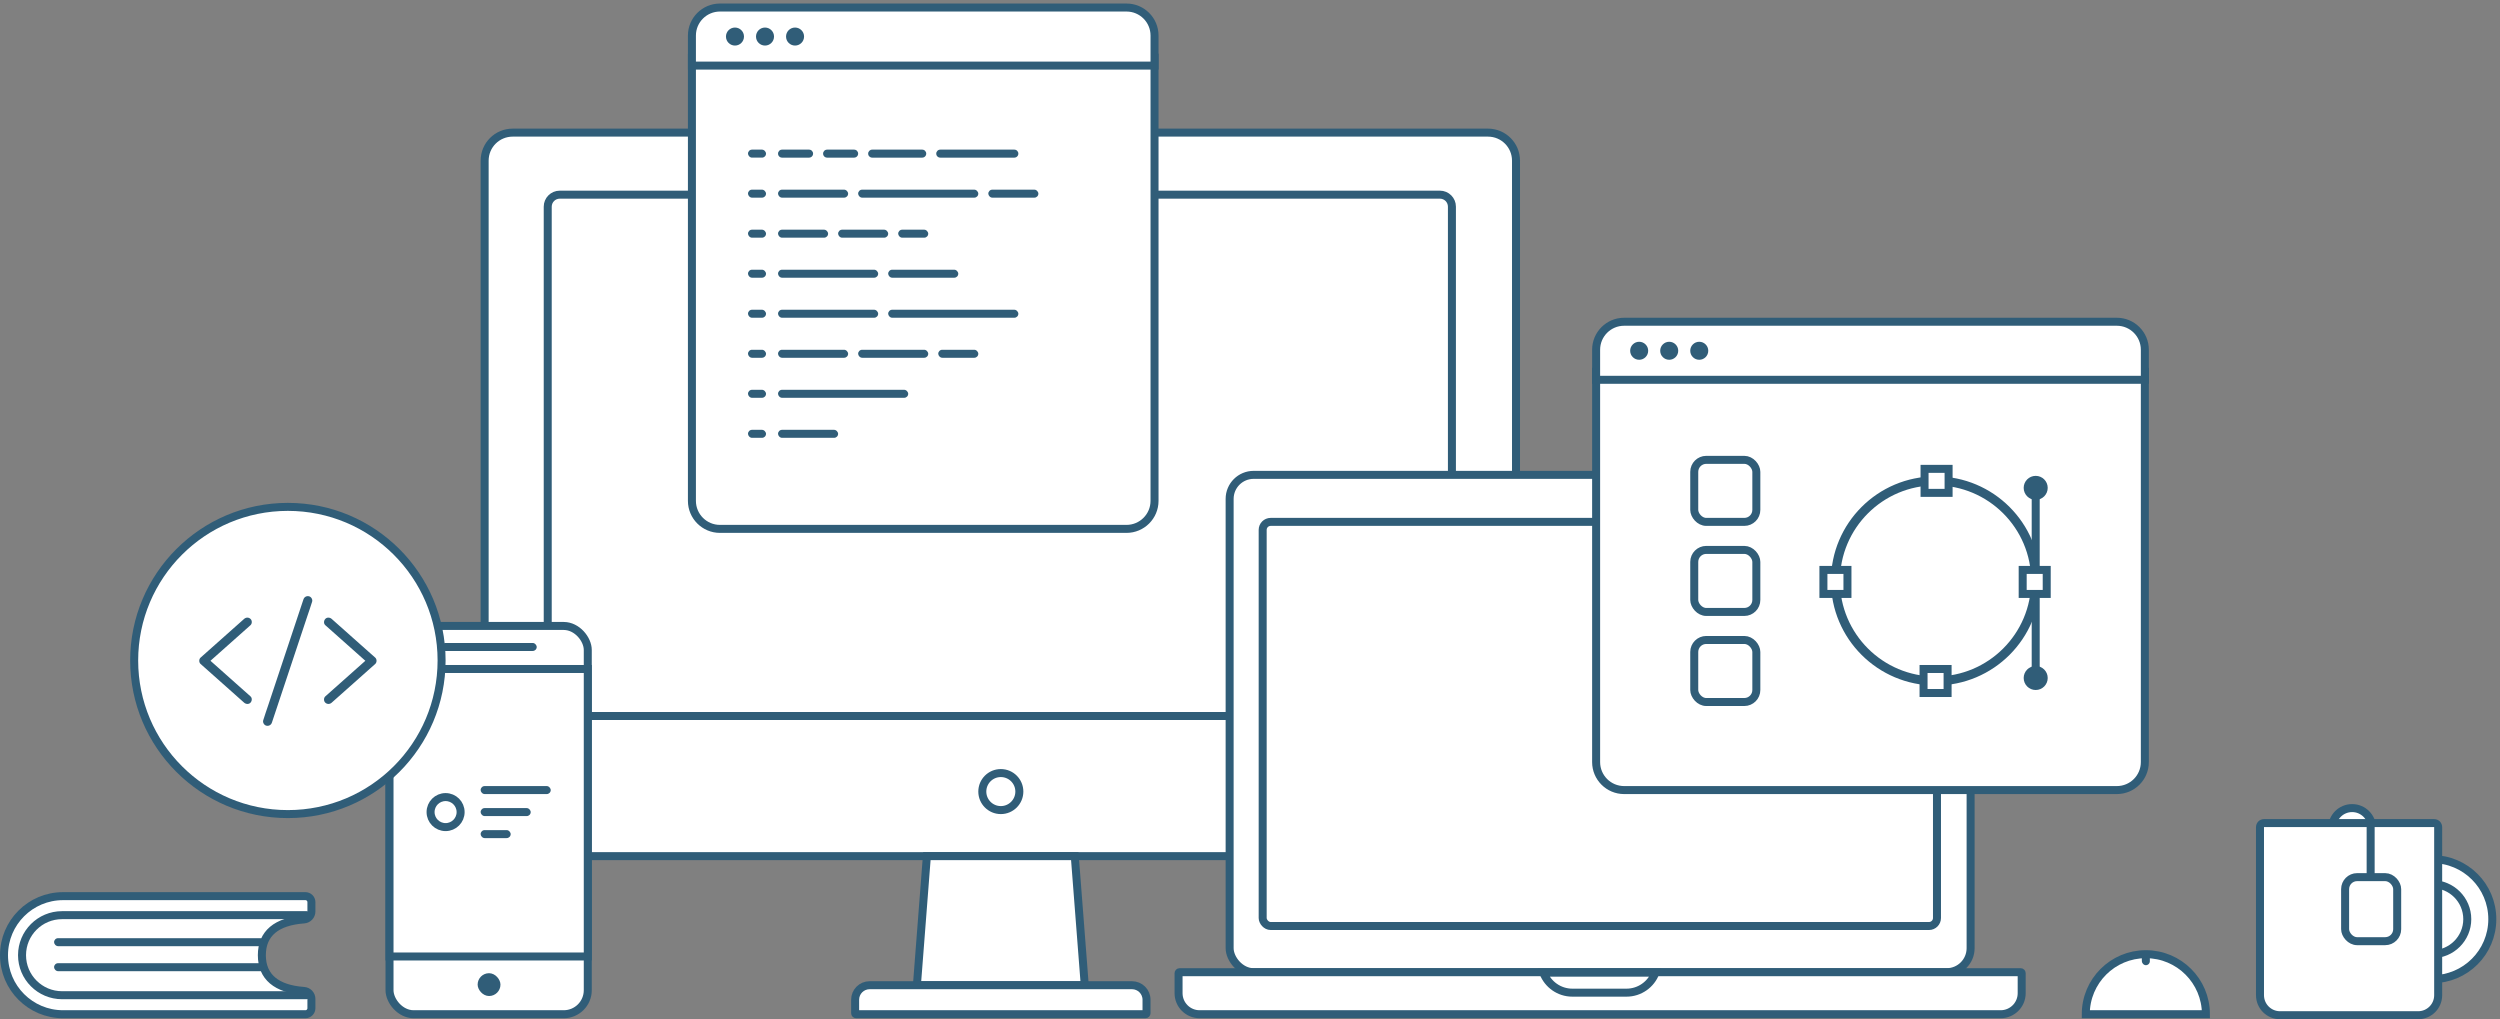 <?xml version="1.0" encoding="UTF-8"?>
<svg width="650px" height="265px" viewBox="0 0 650 265" version="1.1" xmlns="http://www.w3.org/2000/svg" xmlns:xlink="http://www.w3.org/1999/xlink">
    <rect x="0" y="0" width="650" height="265" fill="#808080" stroke="none"/>
    <!-- Generator: Sketch 59 (86127) - https://sketch.com -->
    <title>Group 32</title>
    <desc>Created with Sketch.</desc>
    <g id="Website" stroke="none" stroke-width="1" fill="none" fill-rule="evenodd">
        <g id="Group-32" transform="translate(0, 3)">
            <path d="M126.008,38.765 C126.008,34.738 129.264,31.482 133.298,31.482 L386.872,31.482 C390.899,31.482 394.162,34.74 394.162,38.765 L394.162,212.307 C394.162,216.334 390.906,219.591 386.872,219.591 L133.298,219.591 C129.271,219.591 126.008,216.332 126.008,212.307 L126.008,38.765 Z" id="Case" stroke="#305d78" stroke-width="2.081" fill="#FFFFFF"></path>
            <path d="M142.41,50.737 C142.41,49.012 143.813,47.613 145.536,47.613 L374.374,47.613 C376.103,47.613 377.5,49.004 377.5,50.737 L377.5,180.042 C377.5,181.766 376.097,183.166 374.374,183.166 L145.536,183.166 C143.807,183.166 142.41,181.774 142.41,180.042 L142.41,50.737 Z" id="Case" stroke="#305d78" stroke-width="2.081" fill="#FFFFFF"></path>
            <path d="M240.99,219.591 L279.441,219.591 L282.037,253.154 L238.394,253.154 L240.99,219.591 Z" id="Case" stroke="#305d78" stroke-width="2.081" fill="#FFFFFF"></path>
            <path d="M222.334,253.411 L222.334,256.927 C222.334,259.007 224.024,260.699 226.104,260.699 L294.326,260.699 C296.402,260.699 298.096,259.007 298.096,256.927 L298.096,253.411 C298.096,253.266 297.984,253.154 297.835,253.154 L222.596,253.154 C222.45,253.154 222.334,253.269 222.334,253.411 Z" id="Keyboard" stroke="#305d78" stroke-width="2.081" fill="#FFFFFF" transform="translate(260.215, 256.927) scale(1, -1) translate(-260.215, -256.927) "></path>
            <ellipse id="Oval-6" stroke="#305d78" stroke-width="2.081" cx="260.215" cy="202.809" rx="4.816" ry="4.813"></ellipse>
            <rect id="Case" stroke="#305d78" stroke-width="2.081" fill="#FFFFFF" x="101.275" y="159.75" width="51.547" height="100.949" rx="6.244"></rect>
            <path d="M101.275,170.937 L152.822,170.937 L152.822,245.687 L101.275,245.687 L101.275,170.937 Z" id="Case" stroke="#305d78" stroke-width="2.081" fill="#FFFFFF"></path>
            <rect id="Rectangle-11" fill="#305d78" x="114.812" y="164.173" width="24.733" height="2.081" rx="1.041"></rect>
            <rect id="Rectangle-11" fill="#305d78" x="124.185" y="250.032" width="5.936" height="5.932" rx="2.966"></rect>
            <ellipse id="Oval-6" stroke="#305d78" stroke-width="2.081" fill="#FFFFFF" cx="115.854" cy="208.143" rx="3.905" ry="3.903"></ellipse>
            <rect id="Rectangle-11" fill="#305d78" x="124.966" y="201.378" width="18.224" height="2.081" rx="1.041"></rect>
            <rect id="Rectangle-11" fill="#305d78" x="124.966" y="207.102" width="13.017" height="2.081" rx="1.041"></rect>
            <rect id="Rectangle-11" fill="#305d78" x="124.966" y="212.826" width="7.81" height="2.081" rx="1.041"></rect>
            <ellipse id="Oval-7" stroke="#305d78" stroke-width="2.081" fill="#FFFFFF" cx="74.849" cy="168.726" rx="39.964" ry="39.937"></ellipse>
            <rect id="Case" stroke="#305d78" stroke-width="2.081" fill="#FFFFFF" x="319.705" y="120.463" width="192.654" height="129.309" rx="6.244"></rect>
            <path d="M306.426,250.026 L306.426,255.235 C306.426,258.248 308.874,260.699 311.888,260.699 L520.176,260.699 C523.187,260.699 525.638,258.25 525.638,255.235 L525.638,250.026 C525.638,249.884 525.525,249.772 525.379,249.772 L306.685,249.772 C306.539,249.772 306.426,249.884 306.426,250.026 Z" id="Keyboard" stroke="#305d78" stroke-width="2.081" fill="#FFFFFF"></path>
            <path d="M430.429,249.889 L401.27,249.888 C402.434,252.961 405.402,255.092 408.808,255.092 L422.891,255.092 C426.297,255.092 429.265,252.962 430.429,249.889 Z" id="Notch" stroke="#305d78" stroke-width="2.081" fill="#FFFFFF"></path>
            <rect id="Screen" stroke="#305d78" stroke-width="2.081" fill="#FFFFFF" x="328.295" y="132.691" width="175.32" height="105.073" rx="2.081"></rect>
            <ellipse id="Oval-3" fill="#293347" cx="254.358" cy="49.954" rx="1.302" ry="1.301"></ellipse>
            <path d="M179.899,11.968 L300.178,11.968 L300.178,127.228 C300.178,131.249 296.909,134.512 292.886,134.512 L187.191,134.512 C183.166,134.512 179.899,131.248 179.899,127.228 L179.899,11.968 Z" id="Case" stroke="#305d78" stroke-width="2.081" fill="#FFFFFF"></path>
            <path d="M179.899,6.238 C179.899,2.22 183.169,-1.041 187.191,-1.041 L292.886,-1.041 C296.913,-1.041 300.178,2.216 300.178,6.238 L300.178,14.05 L179.899,14.05 L179.899,6.238 Z" id="Case" stroke="#305d78" stroke-width="2.081" fill="#FFFFFF"></path>
            <ellipse id="Oval-5" fill="#305d78" cx="191.094" cy="6.504" rx="2.343" ry="2.342"></ellipse>
            <ellipse id="Oval-5" fill="#305d78" cx="198.904" cy="6.504" rx="2.343" ry="2.342"></ellipse>
            <ellipse id="Oval-5" fill="#305d78" cx="206.714" cy="6.504" rx="2.343" ry="2.342"></ellipse>
            <rect id="Rectangle-11" fill="#305d78" x="194.478" y="87.94" width="4.686" height="2.081" rx="1.041"></rect>
            <rect id="Rectangle-11" fill="#305d78" x="194.478" y="35.905" width="4.686" height="2.081" rx="1.041"></rect>
            <path d="M203.329,35.905 L210.36,35.905 C210.935,35.905 211.401,36.371 211.401,36.945 C211.401,37.52 210.935,37.986 210.36,37.986 L203.329,37.986 C202.754,37.986 202.288,37.52 202.288,36.945 C202.288,36.371 202.754,35.905 203.329,35.905 Z" id="Rectangle-11" fill="#305d78"></path>
            <path d="M215.045,35.905 L222.075,35.905 C222.65,35.905 223.116,36.371 223.116,36.945 C223.116,37.52 222.65,37.986 222.075,37.986 L215.045,37.986 C214.47,37.986 214.004,37.52 214.004,36.945 C214.004,36.371 214.47,35.905 215.045,35.905 Z" id="Rectangle-11" fill="#305d78"></path>
            <path d="M226.76,35.905 L239.779,35.905 C240.354,35.905 240.82,36.371 240.82,36.945 C240.82,37.52 240.354,37.986 239.779,37.986 L226.76,37.986 C226.186,37.986 225.72,37.52 225.72,36.945 C225.72,36.371 226.186,35.905 226.76,35.905 Z" id="Rectangle-11" fill="#305d78"></path>
            <path d="M244.464,35.905 L263.731,35.905 C264.305,35.905 264.771,36.371 264.771,36.945 C264.771,37.52 264.305,37.986 263.731,37.986 L244.464,37.986 C243.889,37.986 243.423,37.52 243.423,36.945 C243.423,36.371 243.889,35.905 244.464,35.905 Z" id="Rectangle-11" fill="#305d78"></path>
            <rect id="Rectangle-11" fill="#305d78" x="194.478" y="46.312" width="4.686" height="2.081" rx="1.041"></rect>
            <rect id="Rectangle-11" fill="#305d78" x="194.478" y="56.719" width="4.686" height="2.081" rx="1.041"></rect>
            <rect id="Rectangle-11" fill="#305d78" x="194.478" y="67.126" width="4.686" height="2.081" rx="1.041"></rect>
            <rect id="Rectangle-11" fill="#305d78" x="194.478" y="77.533" width="4.686" height="2.081" rx="1.041"></rect>
            <rect id="Rectangle-11" fill="#305d78" x="194.478" y="98.348" width="4.686" height="2.081" rx="1.041"></rect>
            <rect id="Rectangle-11" fill="#305d78" x="194.478" y="108.755" width="4.686" height="2.081" rx="1.041"></rect>
            <rect id="Rectangle-11" fill="#305d78" x="202.288" y="46.312" width="18.224" height="2.081" rx="1.041"></rect>
            <rect id="Rectangle-11" fill="#305d78" x="223.116" y="46.312" width="31.241" height="2.081" rx="1.041"></rect>
            <rect id="Rectangle-11" fill="#305d78" x="256.961" y="46.312" width="13.017" height="2.081" rx="1.041"></rect>
            <rect id="Rectangle-11" fill="#305d78" x="202.288" y="56.719" width="13.017" height="2.081" rx="1.041"></rect>
            <rect id="Rectangle-11" fill="#305d78" x="217.909" y="56.719" width="13.017" height="2.081" rx="1.041"></rect>
            <rect id="Rectangle-11" fill="#305d78" x="233.53" y="56.719" width="7.81" height="2.081" rx="1.041"></rect>
            <rect id="Rectangle-11" fill="#305d78" x="202.288" y="67.126" width="26.035" height="2.081" rx="1.041"></rect>
            <rect id="Rectangle-11" fill="#305d78" x="230.926" y="67.126" width="18.224" height="2.081" rx="1.041"></rect>
            <rect id="Rectangle-11" fill="#305d78" x="202.288" y="77.533" width="26.035" height="2.081" rx="1.041"></rect>
            <rect id="Rectangle-11" fill="#305d78" x="230.926" y="77.533" width="33.845" height="2.081" rx="1.041"></rect>
            <rect id="Rectangle-11" fill="#305d78" x="202.288" y="87.94" width="18.224" height="2.081" rx="1.041"></rect>
            <rect id="Rectangle-11" fill="#305d78" x="223.116" y="87.94" width="18.224" height="2.081" rx="1.041"></rect>
            <rect id="Rectangle-11" fill="#305d78" x="243.944" y="87.94" width="10.414" height="2.081" rx="1.041"></rect>
            <rect id="Rectangle-11" fill="#305d78" x="202.288" y="98.348" width="33.845" height="2.081" rx="1.041"></rect>
            <rect id="Rectangle-11" fill="#305d78" x="202.288" y="108.755" width="15.621" height="2.081" rx="1.041"></rect>
            <path d="M414.991,93.664 L557.659,93.664 L557.659,195.143 C557.659,199.163 554.4,202.419 550.374,202.419 L422.277,202.419 C418.256,202.419 414.991,199.157 414.991,195.143 L414.991,93.664 Z" id="Case" stroke="#305d78" stroke-width="2.081" fill="#FFFFFF"></path>
            <path d="M414.991,87.934 C414.991,83.913 418.251,80.655 422.277,80.655 L550.374,80.655 C554.398,80.655 557.659,83.912 557.659,87.934 L557.659,95.746 L414.991,95.746 L414.991,87.934 Z" id="Case" stroke="#305d78" stroke-width="2.081" fill="#FFFFFF"></path>
            <ellipse id="Oval-5" fill="#305d78" cx="426.186" cy="88.201" rx="2.343" ry="2.342"></ellipse>
            <ellipse id="Oval-5" fill="#305d78" cx="433.996" cy="88.201" rx="2.343" ry="2.342"></ellipse>
            <ellipse id="Oval-5" fill="#305d78" cx="441.806" cy="88.201" rx="2.343" ry="2.342"></ellipse>
            <ellipse id="Oval-6" stroke="#305d78" stroke-width="2.342" fill="#FFFFFF" cx="503.248" cy="148.042" rx="26.035" ry="26.018"></ellipse>
            <path d="M500.383,118.902 L500.383,125.146 L506.633,125.146 L506.633,118.902 L500.383,118.902 Z" id="Rectangle-12" stroke="#305d78" stroke-width="2.081" fill="#FFFFFF"></path>
            <path d="M500.123,170.937 L500.123,177.182 L506.373,177.182 L506.373,170.937 L500.123,170.937 Z" id="Rectangle-12" stroke="#305d78" stroke-width="2.081" fill="#FFFFFF"></path>
            <path d="M474.089,145.18 L474.089,151.424 L480.338,151.424 L480.338,145.18 L474.089,145.18 Z" id="Rectangle-12" stroke="#305d78" stroke-width="2.081" fill="#FFFFFF"></path>
            <path d="M525.897,145.18 L525.897,151.424 L532.147,151.424 L532.147,145.18 L525.897,145.18 Z" id="Rectangle-12" stroke="#305d78" stroke-width="2.081" fill="#FFFFFF"></path>
            <line x1="529.282" y1="124.626" x2="529.282" y2="144.139" id="Line" stroke="#305d78" stroke-width="2.081" stroke-linecap="square"></line>
            <line x1="529.282" y1="151.944" x2="529.282" y2="171.458" id="Line" stroke="#305d78" stroke-width="2.081" stroke-linecap="square"></line>
            <ellipse id="Oval-5" fill="#305d78" cx="529.282" cy="123.845" rx="3.124" ry="3.122"></ellipse>
            <ellipse id="Oval-5" fill="#305d78" cx="529.282" cy="173.279" rx="3.124" ry="3.122"></ellipse>
            <g id="Group-60" transform="translate(439.463, 115.519)" fill="#FFFFFF" stroke="#305d78" stroke-width="2.081">
                <rect id="Rectangle-15" x="1.041" y="1.041" width="16.143" height="16.131" rx="3.122"></rect>
                <rect id="Rectangle-15" x="1.041" y="24.457" width="16.143" height="16.131" rx="3.122"></rect>
                <rect id="Rectangle-15" x="1.041" y="47.873" width="16.143" height="16.131" rx="3.122"></rect>
            </g>
            <ellipse id="Oval-8" stroke="#305d78" stroke-width="2.081" fill="#FFFFFF" cx="632.379" cy="235.982" rx="15.621" ry="15.611"></ellipse>
            <ellipse id="Oval-8" stroke="#305d78" stroke-width="2.081" fill="#FFFFFF" cx="632.379" cy="235.982" rx="9.112" ry="9.106"></ellipse>
            <ellipse id="Oval-8" stroke="#305d78" stroke-width="2.081" fill="#FFFFFF" cx="611.552" cy="212.306" rx="5.207" ry="5.204"></ellipse>
            <path d="M588.64,211.005 C588.065,211.005 587.599,211.471 587.599,212.046 L587.599,255.756 C587.599,258.63 589.929,260.959 592.803,260.959 L628.72,260.959 C631.594,260.959 633.924,258.63 633.924,255.756 L633.924,212.046 C633.924,211.471 633.458,211.005 632.883,211.005 L588.64,211.005 Z" id="Rectangle-16" stroke="#305d78" stroke-width="2.081" fill="#FFFFFF"></path>
            <rect id="Rectangle-16" stroke="#305d78" stroke-width="2.081" fill="#FFFFFF" x="609.729" y="225.055" width="13.539" height="16.651" rx="3.122"></rect>
            <line x1="616.368" y1="211.395" x2="616.368" y2="223.233" id="Line-2" stroke="#305d78" stroke-width="2.081" stroke-linecap="square"></line>
            <path d="M557.92,260.699 C566.548,260.699 573.541,260.699 573.541,260.699 C573.541,252.078 566.548,245.088 557.92,245.088 C549.293,245.088 542.3,252.078 542.3,260.699 C542.3,260.699 549.293,260.699 557.92,260.699 Z" id="Oval-8" stroke="#305d78" stroke-width="2.081" fill="#FFFFFF"></path>
            <rect id="Rectangle-11" fill="#305d78" x="556.879" y="244.568" width="2.083" height="3.382" rx="1.041"></rect>
            <path d="M16.391,229.998 C7.913,229.998 1.041,236.871 1.041,245.349 C1.041,253.827 7.913,260.699 16.391,260.699 L79.407,260.699 C80.269,260.699 80.968,260 80.968,259.138 L80.968,256.722 C80.968,255.63 80.124,254.723 79.034,254.646 C71.88,254.138 68.081,250.995 68.081,245.349 C68.081,239.702 71.88,236.559 79.034,236.051 C80.124,235.974 80.968,235.067 80.968,233.975 L80.968,231.559 C80.968,230.697 80.269,229.998 79.407,229.998 L16.391,229.998 Z" id="Rectangle-17" stroke="#305d78" stroke-width="2.081" fill="#FFFFFF"></path>
            <path d="M80.186,255.3 C80.186,255.552 79.982,255.756 79.73,255.756 L79.73,255.756 L72.353,255.756 L16.141,255.756 C10.39,255.756 5.728,251.096 5.728,245.349 C5.728,239.601 10.39,234.941 16.141,234.941 L72.353,234.941 L79.73,234.941 L79.73,234.941 C79.982,234.941 80.186,235.146 80.186,235.397" id="Rectangle-19" stroke="#305d78" stroke-width="2.081"></path>
            <rect id="Rectangle-18" fill="#305d78" x="14.059" y="240.926" width="54.673" height="2.081" rx="1.041"></rect>
            <rect id="Rectangle-18" fill="#305d78" x="14.059" y="247.43" width="54.673" height="2.081" rx="1.041"></rect>
            <path d="M65.127,178.055 C63.849,176.92 62.571,175.785 61.294,174.65 C59.257,172.843 57.227,171.03 55.191,169.223 C54.724,168.812 54.258,168.395 53.797,167.983 C53.797,168.528 53.797,169.078 53.797,169.622 C55.074,168.487 56.352,167.352 57.63,166.217 C59.666,164.41 61.696,162.597 63.732,160.79 C64.199,160.379 64.666,159.962 65.127,159.551 C65.582,159.145 65.576,158.317 65.127,157.912 C64.642,157.466 63.966,157.477 63.475,157.912 C62.198,159.047 60.92,160.182 59.642,161.317 C57.606,163.124 55.576,164.937 53.54,166.744 C53.073,167.155 52.607,167.572 52.146,167.983 C51.696,168.383 51.696,169.223 52.146,169.622 C53.423,170.758 54.701,171.893 55.979,173.028 C58.015,174.835 60.045,176.648 62.081,178.455 C62.548,178.866 63.015,179.283 63.475,179.694 C63.931,180.1 64.683,180.175 65.127,179.694 C65.535,179.254 65.611,178.489 65.127,178.055 L65.127,178.055 Z" id="Shape" fill="#305d78" fill-rule="nonzero"></path>
            <path d="M84.583,159.554 C85.86,160.689 87.138,161.824 88.416,162.959 C90.452,164.766 92.482,166.579 94.518,168.386 C94.985,168.797 95.452,169.214 95.912,169.625 C95.912,169.081 95.912,168.531 95.912,167.986 C94.635,169.121 93.357,170.256 92.079,171.392 C90.043,173.199 88.013,175.011 85.977,176.818 C85.51,177.23 85.043,177.647 84.583,178.058 C84.128,178.463 84.133,179.291 84.583,179.697 C85.067,180.143 85.744,180.131 86.234,179.697 C87.511,178.562 88.789,177.427 90.067,176.291 C92.103,174.484 94.133,172.672 96.169,170.865 C96.636,170.453 97.103,170.036 97.563,169.625 C98.013,169.226 98.013,168.386 97.563,167.986 C96.286,166.851 95.008,165.716 93.73,164.581 C91.694,162.774 89.664,160.961 87.628,159.154 C87.161,158.743 86.695,158.326 86.234,157.914 C85.779,157.509 85.026,157.434 84.583,157.914 C84.174,158.355 84.098,159.119 84.583,159.554 L84.583,159.554 Z" id="Shape" fill="#305d78" fill-rule="nonzero"></path>
            <path d="M70.694,184.876 C71.044,183.833 71.388,182.791 71.738,181.742 C72.572,179.235 73.407,176.733 74.241,174.225 C75.244,171.202 76.248,168.184 77.257,165.161 C78.126,162.549 78.996,159.937 79.865,157.325 C80.279,156.056 80.746,154.794 81.131,153.508 C81.137,153.491 81.143,153.473 81.148,153.456 C81.341,152.883 80.927,152.164 80.332,152.031 C79.69,151.886 79.101,152.222 78.896,152.842 C78.546,153.885 78.202,154.927 77.852,155.975 C77.018,158.483 76.184,160.985 75.349,163.493 C74.346,166.516 73.342,169.534 72.333,172.557 C71.464,175.169 70.595,177.781 69.725,180.393 C69.311,181.656 68.844,182.918 68.459,184.204 C68.453,184.221 68.448,184.239 68.442,184.256 C68.249,184.829 68.663,185.548 69.259,185.681 C69.9,185.826 70.49,185.49 70.694,184.876 L70.694,184.876 Z" id="Shape" fill="#305d78" fill-rule="nonzero"></path>
        </g>
    </g>
</svg>

